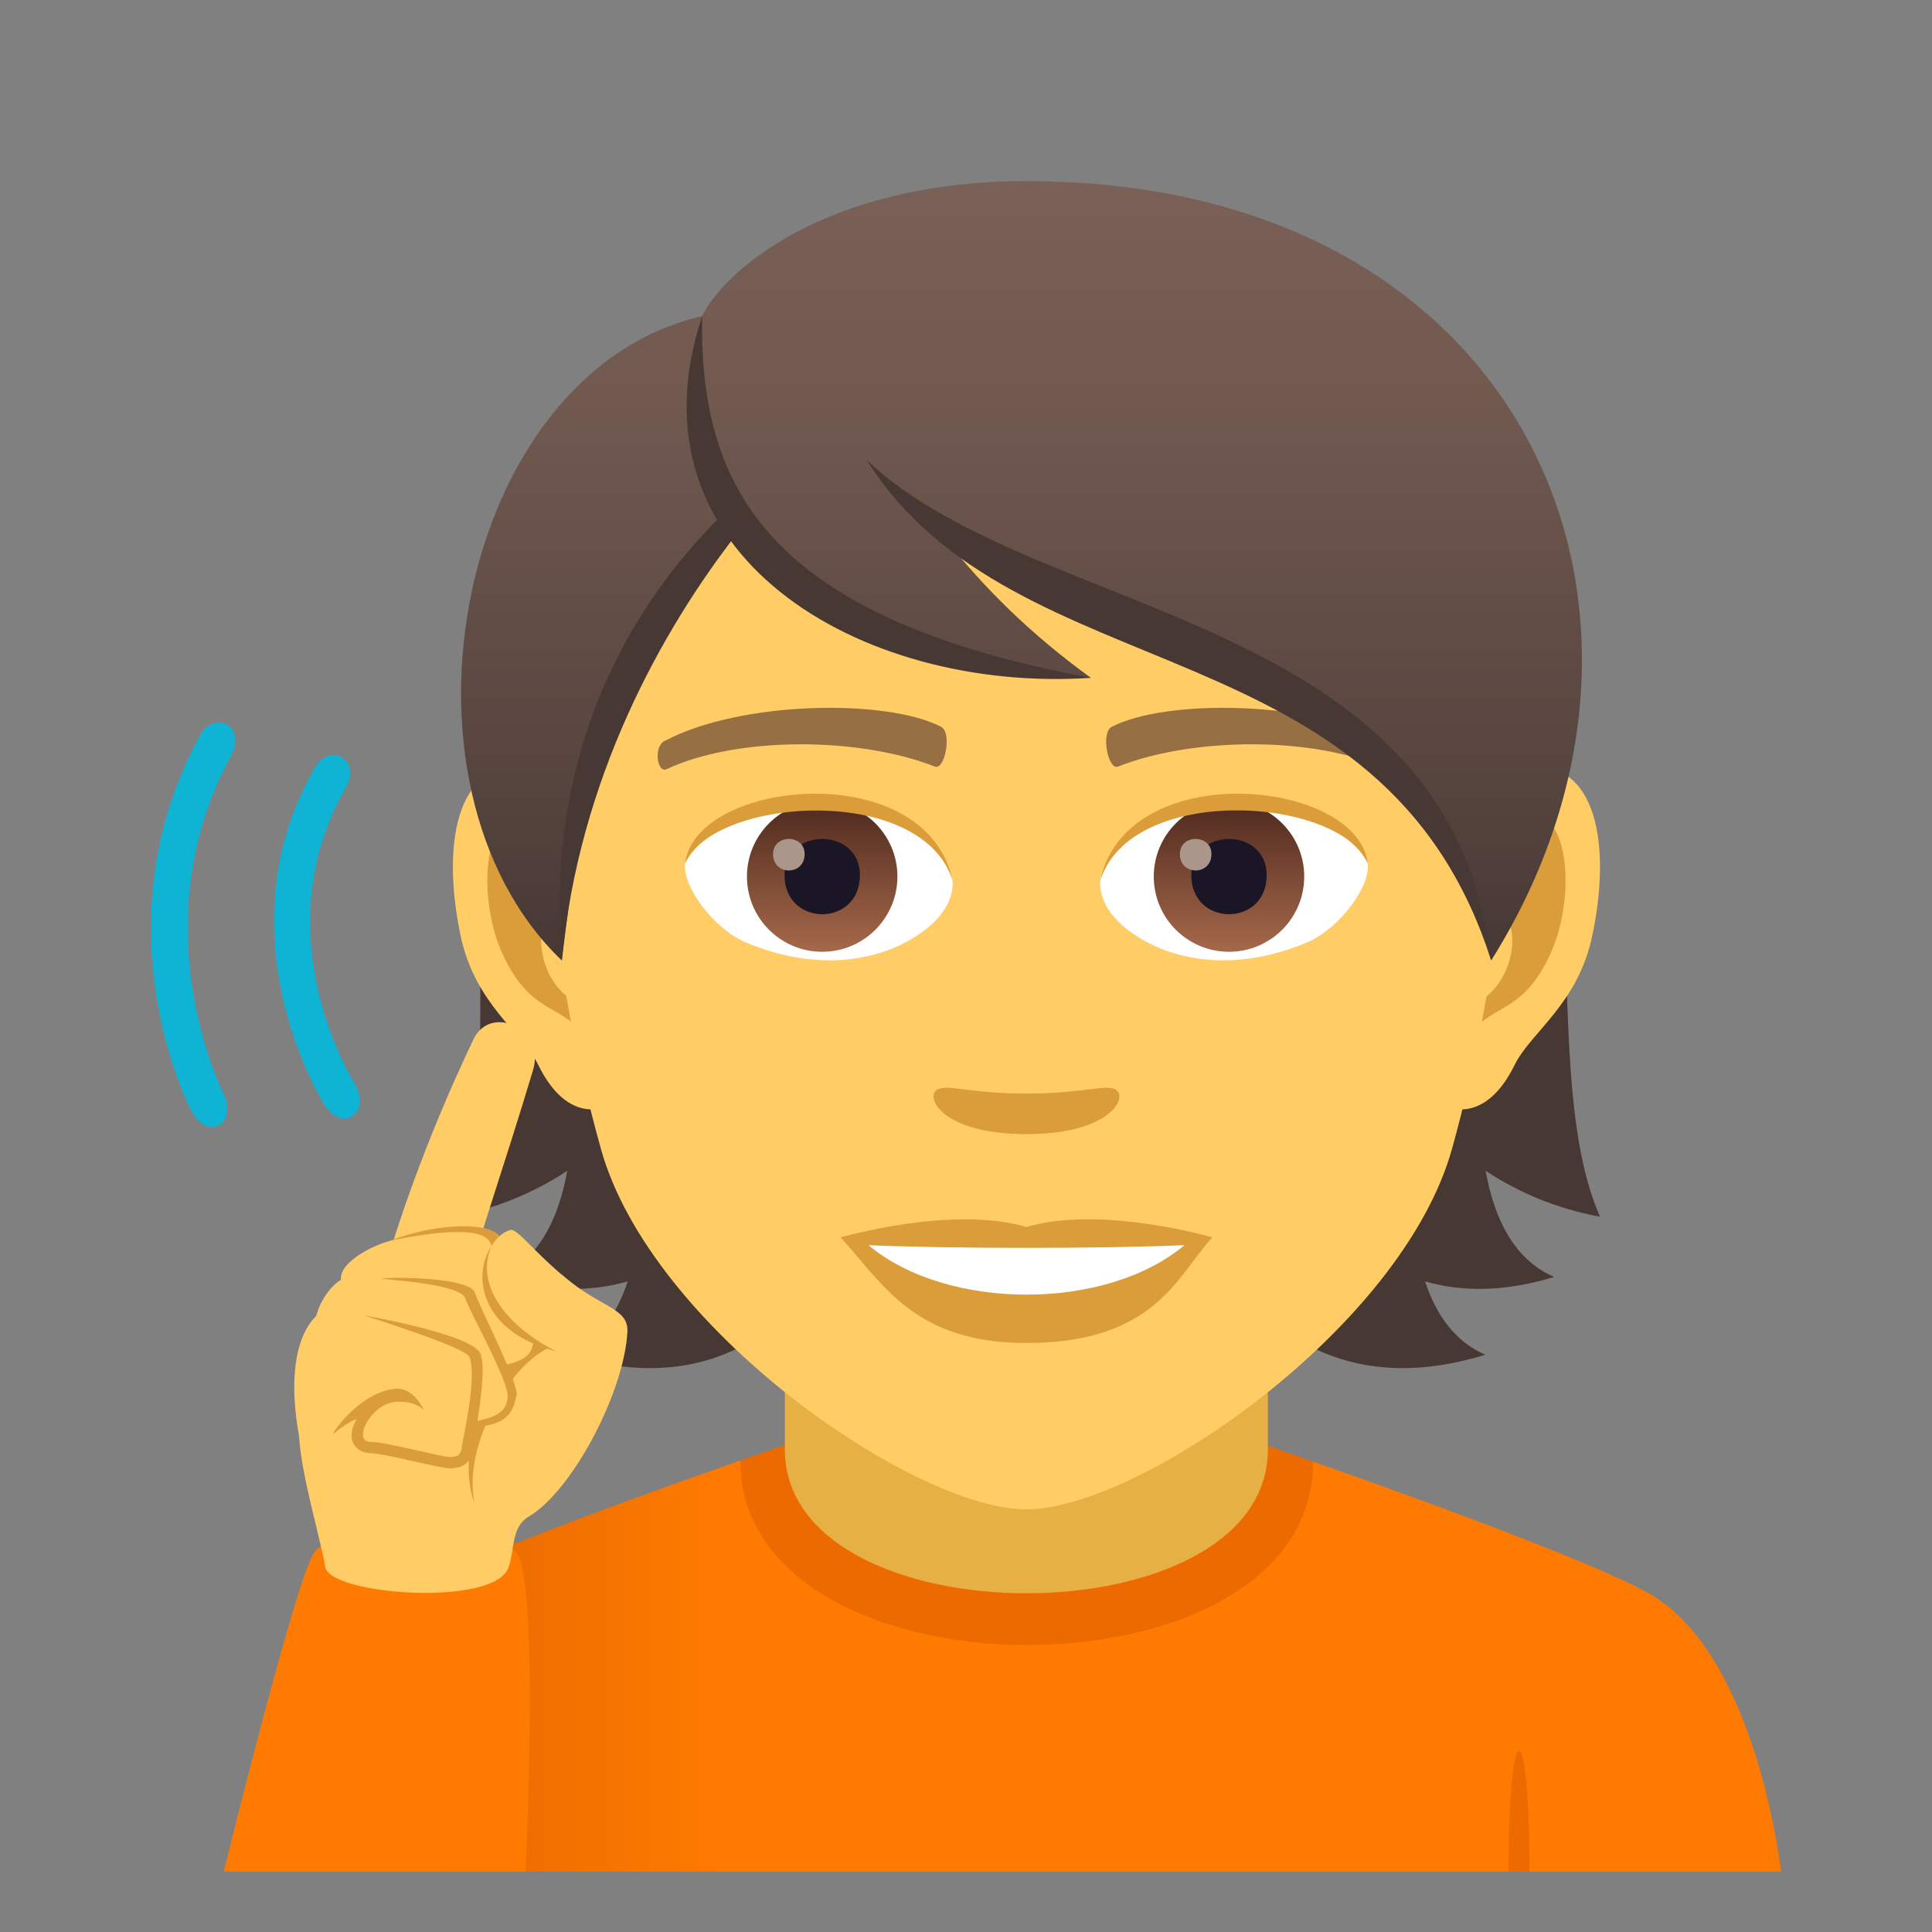 <?xml version="1.0" encoding="utf-8"?>
<!-- Generator: Adobe Illustrator 15.0.0, SVG Export Plug-In . SVG Version: 6.00 Build 0)  -->
<!DOCTYPE svg PUBLIC "-//W3C//DTD SVG 1.1//EN" "http://www.w3.org/Graphics/SVG/1.1/DTD/svg11.dtd">
<svg version="1.1" id="Layer_1" xmlns:x="http://ns.adobe.com/Extensibility/1.0/" xmlns:i="http://ns.adobe.com/AdobeIllustrator/10.0/" xmlns:graph="http://ns.adobe.com/Graphs/1.0/"
	 xmlns="http://www.w3.org/2000/svg" xmlns:xlink="http://www.w3.org/1999/xlink" xmlns:a="http://ns.adobe.com/AdobeSVGViewerExtensions/3.0/"
	 x="0px" y="0px" width="64px" height="64px" viewBox="0 0 64 64" enable-background="new 0 0 64 64" xml:space="preserve">
<rect x="0" y="0" width="64" height="64" fill="#808080" stroke="none"/>
<linearGradient id="SVGID_1_" gradientUnits="userSpaceOnUse" x1="1723.926" y1="55.191" x2="1773.926" y2="55.191" gradientTransform="matrix(-1 0 0 1 1782.926 0)">
	<stop  offset="0.7" style="stop-color:#FF7A00"/>
	<stop  offset="1" style="stop-color:#D86100"/>
	<a:midPointStop  offset="0.7" style="stop-color:#FF7A00"/>
	<a:midPointStop  offset="0.5" style="stop-color:#FF7A00"/>
	<a:midPointStop  offset="1" style="stop-color:#D86100"/>
</linearGradient>
<path fill="url(#SVGID_1_)" d="M14.69,52.114c3.359-1.491,9.832-3.73,9.832-3.73L43.5,48.421c0,0,8.566,2.966,11.067,4.331
	C58.193,54.729,59,62,59,62H14.69V52.114z"/>
<path fill="#ED6A00" d="M49.973,62h0.694C50.667,56.667,49.973,56.667,49.973,62z"/>
<path fill="#ED6A00" d="M43.5,48.421c0,8.123-18.978,8.086-18.978-0.037l1.708-0.601h15.459L43.5,48.421z"/>
<path fill="#E6B045" d="M42,48.011c0,6.358-16,6.358-16,0c0-2.164,0-7.035,0-7.035h16C42,40.976,42,45.847,42,48.011z"/>
<path fill="#473834" d="M49.214,38.785c1.083,0.714,2.331,1.247,3.788,1.521c-2.587-5.888,1.313-18.237-6.682-27.311
	c-11.271,0.337-12.829,36.722,2.882,31.883c-1-0.433-1.628-1.316-1.995-2.43c1.211,0.347,2.626,0.358,4.275-0.148
	C50.17,41.733,49.502,40.399,49.214,38.785z"/>
<path fill="#473834" d="M20.923,12.995c-7.995,9.073-3.334,21.423-5.921,27.311c1.456-0.273,2.706-0.807,3.788-1.521
	c-0.288,1.614-0.957,2.948-2.269,3.515c1.647,0.507,3.063,0.495,4.273,0.148c-0.367,1.113-0.993,1.997-1.993,2.43
	C34.511,49.717,32.194,13.332,20.923,12.995z"/>
<path id="Path_118_" fill="#FFCC66" d="M50.444,25.392c-2.546,0.308-4.383,8.816-2.783,11.061c0.225,0.314,1.536,0.813,2.509-1.168
	c0.538-1.097,2.093-2.012,2.573-4.276C53.361,28.109,52.978,25.085,50.444,25.392z"/>
<path id="Path_117_" fill="#FFCC66" d="M17.561,25.392c2.546,0.308,4.384,8.816,2.782,11.061c-0.224,0.314-1.537,0.813-2.508-1.168
	c-0.539-1.097-2.094-2.012-2.574-4.276C14.644,28.109,15.028,25.085,17.561,25.392z"/>
<path id="Path_116_" fill="#DB9D3A" d="M50.375,27.023c-0.664,0.208-1.389,1.219-1.782,2.896c2.322-0.498,1.742,3.361-0.275,3.435
	c0.018,0.388,0.045,0.788,0.092,1.208c0.973-1.41,1.96-0.844,2.938-2.94C52.229,29.731,52.02,26.508,50.375,27.023z"/>
<path id="Path_115_" fill="#DB9D3A" d="M19.411,29.916c-0.394-1.674-1.116-2.685-1.78-2.892c-1.645-0.516-1.855,2.708-0.975,4.599
	c0.979,2.097,1.966,1.53,2.939,2.94c0.048-0.422,0.074-0.821,0.091-1.209C17.689,33.258,17.118,29.446,19.411,29.916z"/>
<path fill="#FFCC66" d="M34.002,9.035C22.973,9.035,17.66,18,18.324,29.527c0.137,2.317,0.782,5.66,1.58,8.524
	C21.558,44.005,30.285,50,34.002,50c3.716,0,12.443-5.995,14.099-11.948c0.797-2.864,1.442-6.207,1.579-8.524
	C50.343,18,45.032,9.035,34.002,9.035z"/>
<path id="Path_114_" fill="#966F42" d="M45.983,24.543c-2.521-1.333-7.349-1.399-9.146-0.47c-0.386,0.179-0.131,1.443,0.193,1.323
	c2.505-0.99,6.548-1.012,8.893,0.084C46.236,25.623,46.366,24.728,45.983,24.543z"/>
<path id="Path_113_" fill="#966F42" d="M22.021,24.543c2.521-1.333,7.346-1.399,9.146-0.47c0.384,0.179,0.131,1.443-0.193,1.323
	c-2.51-0.99-6.546-1.012-8.894,0.084C21.768,25.623,21.639,24.728,22.021,24.543z"/>
<path id="Path_112_" fill="#DB9D3A" d="M36.979,36.108c-0.315-0.22-1.054,0.118-2.977,0.118c-1.921,0-2.66-0.338-2.977-0.118
	c-0.376,0.265,0.225,1.462,2.977,1.462C36.755,37.57,37.356,36.373,36.979,36.108z"/>
<path id="Path_111_" fill="#DB9D3A" d="M34.002,40.646c-2.48-0.729-6.156,0.345-6.156,0.345c1.4,1.522,2.426,3.497,6.156,3.497
	c4.273,0,5.001-2.242,6.157-3.497C40.159,40.99,36.481,39.913,34.002,40.646z"/>
<path id="Path_110_" fill="#FFFFFF" d="M28.77,41.248c2.601,2.178,7.851,2.192,10.467,0C36.465,41.366,31.56,41.368,28.77,41.248z"
	/>
<path id="Path_109_" fill="#FFFFFF" d="M31.548,29.085c0.095,0.729-0.401,1.593-1.773,2.241c-0.872,0.412-2.684,0.896-5.065-0.107
	c-1.067-0.448-2.108-1.849-2.015-2.622C23.985,26.167,30.34,25.811,31.548,29.085z"/>
<linearGradient id="Oval_1_" gradientUnits="userSpaceOnUse" x1="-423.412" y1="477.466" x2="-423.412" y2="478.225" gradientTransform="matrix(6.57 0 0 -6.57 2809.093 3168.528)">
	<stop  offset="0" style="stop-color:#A6694A"/>
	<stop  offset="1" style="stop-color:#4F2A1E"/>
	<a:midPointStop  offset="0" style="stop-color:#A6694A"/>
	<a:midPointStop  offset="0.5" style="stop-color:#A6694A"/>
	<a:midPointStop  offset="1" style="stop-color:#4F2A1E"/>
</linearGradient>
<circle id="Oval_14_" fill="url(#Oval_1_)" cx="27.236" cy="29.037" r="2.492"/>
<path id="Path_108_" fill="#1A1626" d="M25.989,28.991c0,1.725,2.497,1.725,2.497,0C28.486,27.391,25.989,27.391,25.989,28.991z"/>
<path id="Path_107_" fill="#AB968C" d="M25.609,28.293c0,0.723,1.046,0.723,1.046,0C26.655,27.623,25.609,27.623,25.609,28.293z"/>
<path id="Path_106_" fill="#DB9D3A" d="M31.56,29.182c-1.013-3.252-7.924-2.772-8.865-0.585
	C23.042,25.796,30.696,25.057,31.56,29.182z"/>
<path id="Path_105_" fill="#FFFFFF" d="M36.456,29.085c-0.095,0.729,0.401,1.593,1.773,2.241c0.872,0.412,2.684,0.896,5.065-0.107
	c1.069-0.448,2.108-1.849,2.015-2.622C44.021,26.167,37.664,25.811,36.456,29.085z"/>
<linearGradient id="Oval_2_" gradientUnits="userSpaceOnUse" x1="-424.059" y1="477.466" x2="-424.059" y2="478.225" gradientTransform="matrix(6.57 0 0 -6.57 2826.823 3168.528)">
	<stop  offset="0" style="stop-color:#A6694A"/>
	<stop  offset="1" style="stop-color:#4F2A1E"/>
	<a:midPointStop  offset="0" style="stop-color:#A6694A"/>
	<a:midPointStop  offset="0.5" style="stop-color:#A6694A"/>
	<a:midPointStop  offset="1" style="stop-color:#4F2A1E"/>
</linearGradient>
<circle id="Oval_13_" fill="url(#Oval_2_)" cx="40.712" cy="29.037" r="2.492"/>
<path id="Path_104_" fill="#1A1626" d="M39.464,28.991c0,1.725,2.497,1.725,2.497,0C41.961,27.391,39.464,27.391,39.464,28.991z"/>
<path id="Path_103_" fill="#AB968C" d="M39.085,28.293c0,0.723,1.046,0.723,1.046,0C40.131,27.623,39.085,27.623,39.085,28.293z"/>
<path id="Path_102_" fill="#DB9D3A" d="M36.445,29.182c1.012-3.251,7.919-2.786,8.864-0.585
	C44.96,25.796,37.308,25.057,36.445,29.182z"/>
<linearGradient id="SVGID_2_" gradientUnits="userSpaceOnUse" x1="39.523" y1="31.818" x2="39.523" y2="6" gradientTransform="matrix(1 0 0 1 -5.686 0)">
	<stop  offset="0" style="stop-color:#473834"/>
	<stop  offset="0.272" style="stop-color:#594640"/>
	<stop  offset="0.723" style="stop-color:#715950"/>
	<stop  offset="1" style="stop-color:#7A6056"/>
	<a:midPointStop  offset="0" style="stop-color:#473834"/>
	<a:midPointStop  offset="0.4" style="stop-color:#473834"/>
	<a:midPointStop  offset="1" style="stop-color:#7A6056"/>
</linearGradient>
<path fill="url(#SVGID_2_)" d="M34.004,6c-6.712,0-10.064,3.035-10.744,4.473c-8.113,1.852-10.723,15.515-4.649,21.345
	c0.755-6.211,1.48-10.202,5.617-14.405c2.412,3.227,7.424,5.042,11.91,5.042c-2.124-1.541-3.573-3.051-4.71-4.458
	c7.493,3.433,15.885,5.63,17.968,13.821C56.604,20.359,50.616,6,34.004,6z"/>
<path fill="#FF7A00" d="M7.411,62c0,0,2.467-10.029,3.031-10.623c1.053-1.104,5.824-0.666,6.635,0.021S17.411,62,17.411,62H7.411z"
	/>
<path fill="#FFCC66" d="M18.604,42.222c-1.18,0.689-5.258,1.887-7.215,1.109c-0.703-0.279-2.121,0.73-1.479,4.266v0.002
	c0.061,1.221,0.695,3.323,0.865,4.312c0.162,0.93,5.635,1.336,6.076,0c0.201-0.613,0.086-1.33,0.666-1.674
	c1.449-0.854,3.16-4.128,3.266-6.114C20.827,43.298,19.864,43.331,18.604,42.222z"/>
<path fill="#FFCC66" d="M12.815,41.792c0.924-3.057,2.07-5.686,2.865-7.356c0.572-1.203,2.389-0.35,1.979,1.01
	c-1.043,3.46-1.85,5.716-1.947,6.347C15.612,42.421,12.815,41.792,12.815,41.792z"/>
<path fill="#DB9D3A" d="M17.724,44.55l0.457,0.102c-1.227,0.518-2.885,3.195-2.457,5.169C14.979,47.757,16.468,45.149,17.724,44.55z
	"/>
<path fill="#FFCC66" d="M11.483,42.724c-0.648-0.602,0.502-1.314,1.279-1.572c1.838-0.613,3.631-0.611,3.809-0.1
	s1.498,3.111,1.309,3.443C16.591,46.747,13.03,44.151,11.483,42.724z"/>
<path fill="#DB9D3A" d="M16.571,41.009c-0.178-0.512-1.975-0.553-3.656,0.092c1.893-0.387,3.16-0.414,3.338,0.098
	s1.439,2.725,1.408,3.264c-0.051,0.932-1.668,0.68-1.566,0.992c1.379,0.029,1.754-0.6,1.861-1.037
	C18.046,44.048,16.749,41.521,16.571,41.009z"/>
<path fill="#FFCC66" d="M18.427,44.765c-3.129-1.102-2.627-3.656-1.537-4.018c0.266-0.09,0.857,0.865,2.334,1.971
	C19.468,42.899,18.521,44.718,18.427,44.765z"/>
<path fill="#DB9D3A" d="M16.278,41.284c-0.639,0.945-0.389,2.84,2.148,3.48C16.903,43.999,15.702,42.653,16.278,41.284z"/>
<path fill="#FFCC66" d="M10.64,44.53c-0.65-0.6,0.303-2.352,1.119-2.262c2.178,0.238,3.791,0.078,3.969,0.592
	c0.176,0.512,1.498,3.111,1.309,3.441C15.747,48.556,12.187,45.96,10.64,44.53z"/>
<path fill="#DB9D3A" d="M15.728,42.817c-0.178-0.512-2.775-0.518-3.066-0.467c-0.201,0.033,2.572,0.143,2.748,0.654
	c0.178,0.514,1.438,2.725,1.408,3.266c-0.051,0.93-1.393,0.676-1.293,0.988c1.379,0.029,1.482-0.598,1.588-1.035
	C17.202,45.856,15.903,43.329,15.728,42.817z"/>
<path fill="#DB9D3A" d="M15.905,44.823c-0.324-0.641-3.854-1.25-3.854-1.25s3.369,1.055,3.498,1.373
	c0.273,0.688-0.23,2.746-0.252,2.99s-0.123,0.33-0.393,0.33c-0.279,0-2.131-0.504-2.637-0.504c-0.604,0,0.008-1.262,0.834-1.322
	c0.711-0.049,0.939,0.285,0.939,0.285s-0.303-0.775-0.949-0.719c-1.121,0.098-2.066,1.41-2.063,1.506
	c0.439-0.379,0.783-0.506,0.783-0.506c-0.447,0.834,0.125,1.133,0.455,1.133c0.455,0,2.307,0.504,2.637,0.504
	c0.586,0,0.742-0.367,0.768-0.676C15.696,47.731,16.177,45.358,15.905,44.823z"/>
<path fill="#0FB4D4" d="M10.419,25.443c-3.131,5.473,0.174,10.905,0.314,11.133c0.619,0.992,1.604,0.276,0.99-0.721
	c-0.123-0.199-3.006-4.968-0.291-9.718C12.003,25.145,10.921,24.559,10.419,25.443z"/>
<path fill="#0FB4D4" d="M6.613,24.376C3.228,30.61,6.202,36.54,6.331,36.788c0.544,1.057,1.586,0.434,1.044-0.621
	c-0.027-0.057-2.761-5.541,0.271-11.124C8.19,24.041,7.099,23.487,6.613,24.376z"/>
<path fill="#473834" d="M23.26,10.472c-0.103,5.72,2.208,10,12.879,11.982C28.488,22.97,20.639,18.348,23.26,10.472z"/>
<path fill="#473834" d="M23.93,17.048c-2.786,2.746-5.913,7.504-5.319,14.77c0.554-6.005,3.313-10.949,5.811-14.153
	C24.244,17.472,24.08,17.266,23.93,17.048z"/>
<path fill="#473834" d="M28.707,15.235c5.595,5.341,19.345,4.994,20.688,16.582C45.808,20.546,33.649,23.074,28.707,15.235z"/>
</svg>

